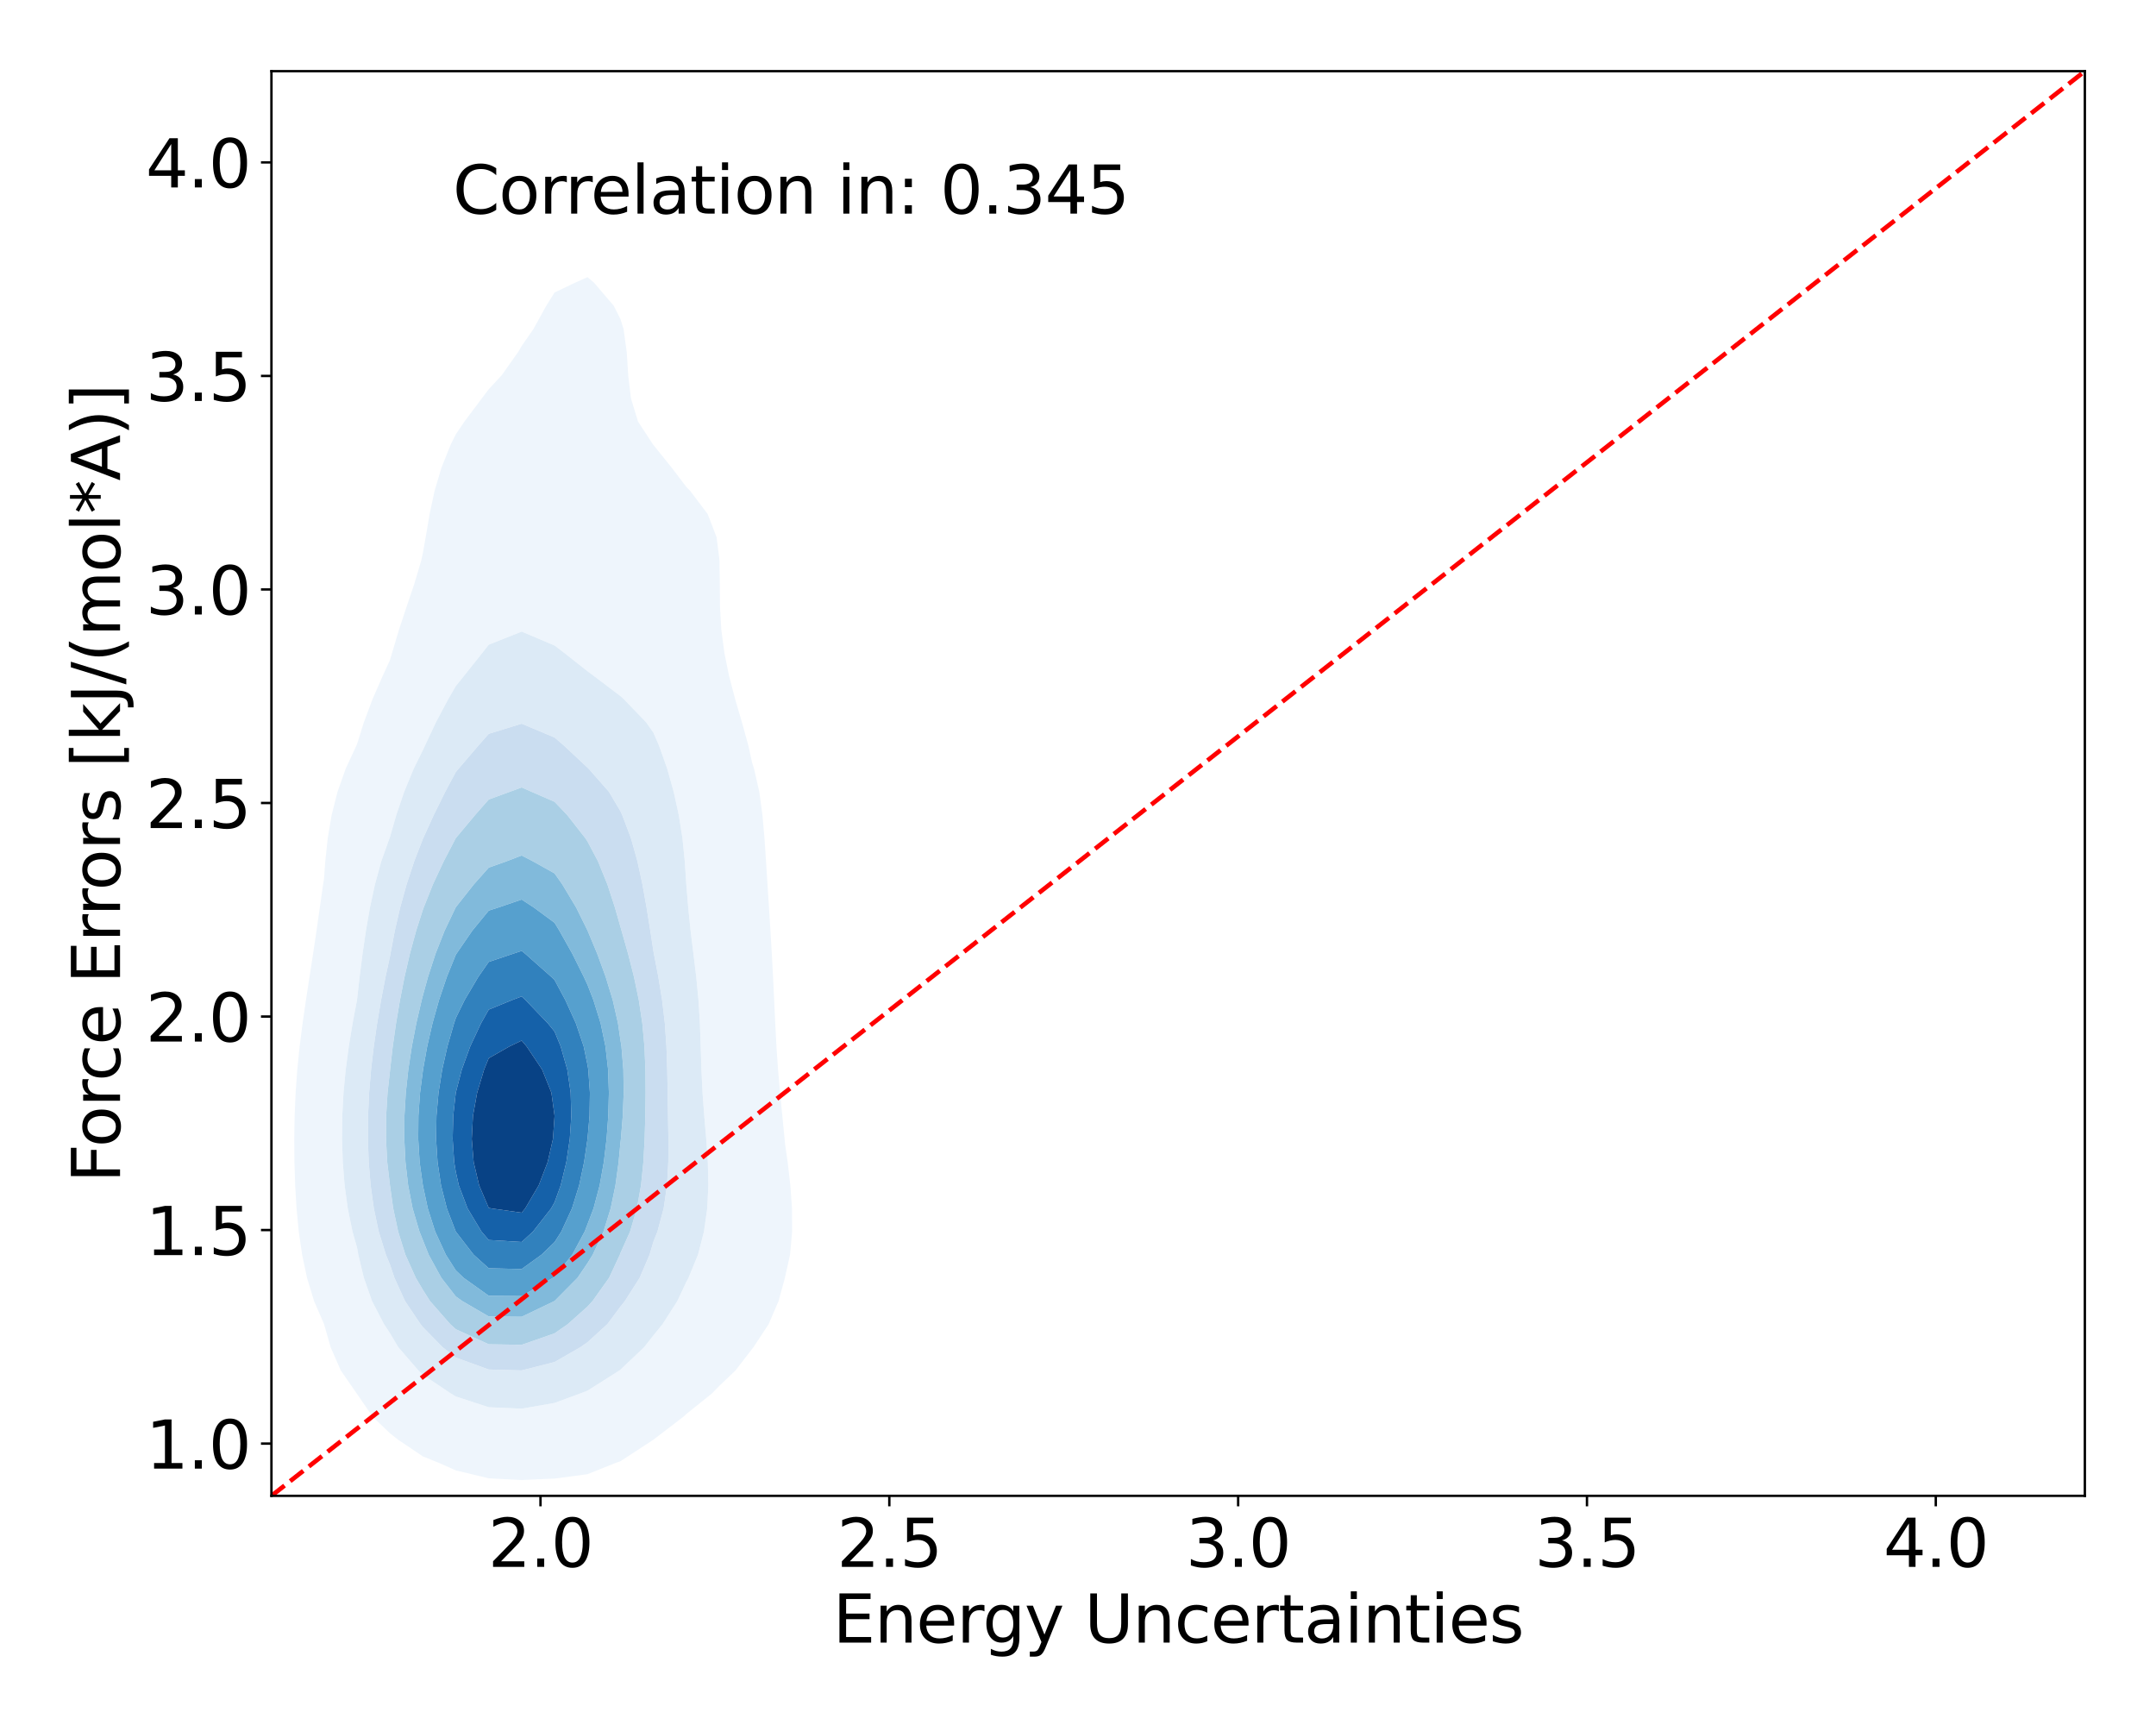 <?xml version="1.0" encoding="utf-8" standalone="no"?>
<!DOCTYPE svg PUBLIC "-//W3C//DTD SVG 1.1//EN"
  "http://www.w3.org/Graphics/SVG/1.1/DTD/svg11.dtd">
<svg xmlns:xlink="http://www.w3.org/1999/xlink" width="720pt" height="576pt" viewBox="0 0 720 576" xmlns="http://www.w3.org/2000/svg" version="1.1">
 <defs>
  <style type="text/css">*{stroke-linejoin: round; stroke-linecap: butt}</style>
 </defs>
 <g id="figure_1">
  <g id="patch_1">
   <path d="M 0 576 
L 720 576 
L 720 0 
L 0 0 
z
" style="fill: #ffffff"/>
  </g>
  <g id="axes_1">
   <g id="patch_2">
    <path d="M 90.65 499.48 
L 696.24 499.48 
L 696.24 23.76 
L 90.65 23.76 
z
" style="fill: #ffffff"/>
   </g>
   <g id="QuadContourSet_1">
    <path d="M 152.21 490.978 
L 163.208 493.629 
L 174.206 494.203 
L 185.203 493.708 
L 196.201 492.247 
L 205.515 488.514 
L 207.199 487.925 
L 218.134 480.786 
L 218.196 480.742 
L 228.229 473.058 
L 229.194 472.165 
L 237.713 465.329 
L 240.192 462.786 
L 245.63 457.601 
L 251.189 450.396 
L 251.603 449.873 
L 256.697 442.145 
L 260.01 434.417 
L 262.128 426.689 
L 262.187 426.327 
L 263.838 418.961 
L 264.532 411.233 
L 264.489 403.504 
L 263.938 395.776 
L 263.042 388.048 
L 262.187 382.142 
L 262.02 380.32 
L 261.261 372.592 
L 260.497 364.864 
L 259.825 357.136 
L 259.299 349.408 
L 258.892 341.679 
L 258.533 333.951 
L 258.161 326.223 
L 257.748 318.495 
L 257.293 310.767 
L 256.805 303.039 
L 256.308 295.311 
L 255.816 287.582 
L 255.294 279.854 
L 254.619 272.126 
L 253.564 264.398 
L 251.811 256.67 
L 251.189 254.743 
L 249.91 248.942 
L 247.777 241.214 
L 245.516 233.486 
L 243.487 225.757 
L 241.909 218.029 
L 240.888 210.301 
L 240.438 202.573 
L 240.382 194.845 
L 240.267 187.117 
L 240.192 186.365 
L 239.302 179.389 
L 236.331 171.661 
L 230.499 163.932 
L 229.194 162.587 
L 224.344 156.204 
L 218.196 148.557 
L 218.114 148.476 
L 213.061 140.748 
L 210.703 133.02 
L 209.79 125.292 
L 209.3 117.564 
L 208.235 109.836 
L 207.199 106.548 
L 204.967 102.107 
L 198.367 94.379 
L 196.201 92.552 
L 192.087 94.379 
L 185.203 97.668 
L 182.423 102.107 
L 178.161 109.836 
L 174.206 115.544 
L 173.025 117.564 
L 167.55 125.292 
L 163.208 129.988 
L 160.917 133.02 
L 155.108 140.748 
L 152.21 145.043 
L 150.509 148.476 
L 147.417 156.204 
L 145.12 163.932 
L 143.469 171.661 
L 142.158 179.389 
L 141.213 184.712 
L 140.689 187.117 
L 138.393 194.845 
L 135.794 202.573 
L 133.23 210.301 
L 130.932 218.029 
L 130.215 220.458 
L 127.772 225.757 
L 124.4 233.486 
L 121.503 241.214 
L 119.217 248.55 
L 119.029 248.942 
L 115.442 256.67 
L 112.715 264.398 
L 110.757 272.126 
L 109.454 279.854 
L 108.632 287.582 
L 108.22 293.238 
L 107.905 295.311 
L 106.803 303.039 
L 105.703 310.767 
L 104.554 318.495 
L 103.363 326.223 
L 102.172 333.951 
L 101.05 341.679 
L 100.068 349.408 
L 99.285 357.136 
L 98.727 364.864 
L 98.396 372.592 
L 98.27 380.32 
L 98.33 388.048 
L 98.575 395.776 
L 99.033 403.504 
L 99.773 411.233 
L 100.894 418.961 
L 102.531 426.689 
L 104.876 434.417 
L 108.22 442.145 
L 108.22 442.145 
L 110.424 449.873 
L 113.795 457.601 
L 119.138 465.329 
L 119.217 465.431 
L 124.461 473.058 
L 130.215 478.579 
L 133.019 480.786 
L 141.213 486.311 
L 146.691 488.514 
z
M 150.604 465.329 
L 141.213 459.034 
L 139.71 457.601 
L 133.029 449.873 
L 130.215 445.166 
L 128.233 442.145 
L 124.223 434.417 
L 121.511 426.689 
L 119.657 418.961 
L 119.217 416.51 
L 117.71 411.233 
L 116.132 403.504 
L 115.088 395.776 
L 114.468 388.048 
L 114.213 380.32 
L 114.298 372.592 
L 114.716 364.864 
L 115.453 357.136 
L 116.481 349.408 
L 117.75 341.679 
L 119.211 333.951 
L 119.217 333.921 
L 120.09 326.223 
L 121.069 318.495 
L 122.198 310.767 
L 123.546 303.039 
L 125.213 295.311 
L 127.331 287.582 
L 130.086 279.854 
L 130.215 279.53 
L 132.345 272.126 
L 134.971 264.398 
L 138.158 256.67 
L 141.213 250.484 
L 141.93 248.942 
L 145.564 241.214 
L 149.663 233.486 
L 152.21 229.097 
L 154.891 225.757 
L 161.045 218.029 
L 163.208 215.283 
L 174.206 210.889 
L 185.203 215.543 
L 188.465 218.029 
L 196.201 224.133 
L 198.39 225.757 
L 207.199 232.429 
L 208.359 233.486 
L 215.801 241.214 
L 218.196 244.629 
L 220.076 248.942 
L 222.815 256.67 
L 224.985 264.398 
L 226.681 272.126 
L 227.9 279.854 
L 228.686 287.582 
L 229.194 295.311 
L 229.194 295.311 
L 229.835 303.039 
L 230.627 310.767 
L 231.577 318.495 
L 232.518 326.223 
L 233.261 333.951 
L 233.732 341.679 
L 234.003 349.408 
L 234.241 357.136 
L 234.614 364.864 
L 235.183 372.592 
L 235.847 380.32 
L 236.386 388.048 
L 236.564 395.776 
L 236.187 403.504 
L 235.093 411.233 
L 233.102 418.961 
L 229.93 426.689 
L 229.194 428.054 
L 226.215 434.417 
L 221.268 442.145 
L 218.196 445.928 
L 215.086 449.873 
L 207.199 457.349 
L 206.878 457.601 
L 196.201 464.365 
L 193.685 465.329 
L 185.203 468.462 
L 174.206 470.38 
L 163.208 469.895 
L 152.21 466.297 
z
" clip-path="url(#p5be8489505)" style="fill: #eef5fc"/>
    <path d="M 152.21 466.297 
L 163.208 469.895 
L 174.206 470.38 
L 185.203 468.462 
L 193.685 465.329 
L 196.201 464.365 
L 206.878 457.601 
L 207.199 457.349 
L 215.086 449.873 
L 218.196 445.928 
L 221.268 442.145 
L 226.215 434.417 
L 229.194 428.054 
L 229.93 426.689 
L 233.102 418.961 
L 235.093 411.233 
L 236.187 403.504 
L 236.564 395.776 
L 236.386 388.048 
L 235.847 380.32 
L 235.183 372.592 
L 234.614 364.864 
L 234.241 357.136 
L 234.003 349.408 
L 233.732 341.679 
L 233.261 333.951 
L 232.518 326.223 
L 231.577 318.495 
L 230.627 310.767 
L 229.835 303.039 
L 229.194 295.311 
L 229.194 295.311 
L 228.686 287.582 
L 227.9 279.854 
L 226.681 272.126 
L 224.985 264.398 
L 222.815 256.67 
L 220.076 248.942 
L 218.196 244.629 
L 215.801 241.214 
L 208.359 233.486 
L 207.199 232.429 
L 198.39 225.757 
L 196.201 224.133 
L 188.465 218.029 
L 185.203 215.543 
L 174.206 210.889 
L 163.208 215.283 
L 161.045 218.029 
L 154.891 225.757 
L 152.21 229.097 
L 149.663 233.486 
L 145.564 241.214 
L 141.93 248.942 
L 141.213 250.484 
L 138.158 256.67 
L 134.971 264.398 
L 132.345 272.126 
L 130.215 279.53 
L 130.086 279.854 
L 127.331 287.582 
L 125.213 295.311 
L 123.546 303.039 
L 122.198 310.767 
L 121.069 318.495 
L 120.09 326.223 
L 119.217 333.921 
L 119.211 333.951 
L 117.75 341.679 
L 116.481 349.408 
L 115.453 357.136 
L 114.716 364.864 
L 114.298 372.592 
L 114.213 380.32 
L 114.468 388.048 
L 115.088 395.776 
L 116.132 403.504 
L 117.71 411.233 
L 119.217 416.51 
L 119.657 418.961 
L 121.511 426.689 
L 124.223 434.417 
L 128.233 442.145 
L 130.215 445.166 
L 133.029 449.873 
L 139.71 457.601 
L 141.213 459.034 
L 150.604 465.329 
z
M 147.832 449.873 
L 141.213 443.121 
L 140.431 442.145 
L 135.24 434.417 
L 131.721 426.689 
L 130.215 422.217 
L 128.874 418.961 
L 126.47 411.233 
L 124.841 403.504 
L 123.772 395.776 
L 123.133 388.048 
L 122.857 380.32 
L 122.908 372.592 
L 123.268 364.864 
L 123.916 357.136 
L 124.821 349.408 
L 125.947 341.679 
L 127.257 333.951 
L 128.742 326.223 
L 130.215 319.44 
L 130.378 318.495 
L 131.85 310.767 
L 133.634 303.039 
L 135.781 295.311 
L 138.329 287.582 
L 141.213 280.139 
L 141.339 279.854 
L 144.855 272.126 
L 148.676 264.398 
L 152.21 257.782 
L 153.149 256.67 
L 159.763 248.942 
L 163.208 245.037 
L 174.206 241.643 
L 185.203 246.262 
L 188.321 248.942 
L 196.201 256.316 
L 196.573 256.67 
L 203.373 264.398 
L 207.199 270.876 
L 207.782 272.126 
L 210.706 279.854 
L 212.873 287.582 
L 214.545 295.311 
L 215.925 303.039 
L 217.165 310.767 
L 218.196 317.527 
L 218.376 318.495 
L 219.859 326.223 
L 221.121 333.951 
L 222.025 341.679 
L 222.56 349.408 
L 222.824 357.136 
L 222.965 364.864 
L 223.093 372.592 
L 223.215 380.32 
L 223.188 388.048 
L 222.758 395.776 
L 221.637 403.504 
L 219.559 411.233 
L 218.196 414.683 
L 216.927 418.961 
L 213.622 426.689 
L 208.686 434.417 
L 207.199 436.296 
L 202.828 442.145 
L 196.201 448.196 
L 193.78 449.873 
L 185.203 454.799 
L 174.206 457.601 
L 163.208 457.299 
L 152.21 453.297 
z
" clip-path="url(#p5be8489505)" style="fill: #dceaf6"/>
    <path d="M 152.21 453.297 
L 163.208 457.299 
L 174.206 457.601 
L 185.203 454.799 
L 193.78 449.873 
L 196.201 448.196 
L 202.828 442.145 
L 207.199 436.296 
L 208.686 434.417 
L 213.622 426.689 
L 216.927 418.961 
L 218.196 414.683 
L 219.559 411.233 
L 221.637 403.504 
L 222.758 395.776 
L 223.188 388.048 
L 223.215 380.32 
L 223.093 372.592 
L 222.965 364.864 
L 222.824 357.136 
L 222.56 349.408 
L 222.025 341.679 
L 221.121 333.951 
L 219.859 326.223 
L 218.376 318.495 
L 218.196 317.527 
L 217.165 310.767 
L 215.925 303.039 
L 214.545 295.311 
L 212.873 287.582 
L 210.706 279.854 
L 207.782 272.126 
L 207.199 270.876 
L 203.373 264.398 
L 196.573 256.67 
L 196.201 256.316 
L 188.321 248.942 
L 185.203 246.262 
L 174.206 241.643 
L 163.208 245.037 
L 159.763 248.942 
L 153.149 256.67 
L 152.21 257.782 
L 148.676 264.398 
L 144.855 272.126 
L 141.339 279.854 
L 141.213 280.139 
L 138.329 287.582 
L 135.781 295.311 
L 133.634 303.039 
L 131.85 310.767 
L 130.378 318.495 
L 130.215 319.44 
L 128.742 326.223 
L 127.257 333.951 
L 125.947 341.679 
L 124.821 349.408 
L 123.916 357.136 
L 123.268 364.864 
L 122.908 372.592 
L 122.857 380.32 
L 123.133 388.048 
L 123.772 395.776 
L 124.841 403.504 
L 126.47 411.233 
L 128.874 418.961 
L 130.215 422.217 
L 131.721 426.689 
L 135.24 434.417 
L 140.431 442.145 
L 141.213 443.121 
L 147.832 449.873 
z
M 150.349 442.145 
L 143.578 434.417 
L 141.213 430.682 
L 138.852 426.689 
L 135.374 418.961 
L 132.963 411.233 
L 131.314 403.504 
L 130.227 395.776 
L 130.215 395.644 
L 129.315 388.048 
L 128.908 380.32 
L 128.955 372.592 
L 129.428 364.864 
L 130.215 357.846 
L 130.275 357.136 
L 131.159 349.408 
L 132.265 341.679 
L 133.572 333.951 
L 135.091 326.223 
L 136.871 318.495 
L 138.978 310.767 
L 141.213 303.793 
L 141.487 303.039 
L 144.57 295.311 
L 148.184 287.582 
L 152.21 279.854 
L 152.21 279.854 
L 158.677 272.126 
L 163.208 266.965 
L 170.218 264.398 
L 174.206 262.927 
L 177.534 264.398 
L 185.203 267.731 
L 189.401 272.126 
L 195.46 279.854 
L 196.201 280.975 
L 199.697 287.582 
L 202.841 295.311 
L 205.358 303.039 
L 207.199 309.484 
L 207.561 310.767 
L 209.761 318.495 
L 211.723 326.223 
L 213.335 333.951 
L 214.501 341.679 
L 215.21 349.408 
L 215.537 357.136 
L 215.6 364.864 
L 215.501 372.592 
L 215.275 380.32 
L 214.856 388.048 
L 214.072 395.776 
L 212.683 403.504 
L 210.411 411.233 
L 207.199 418.403 
L 207.001 418.961 
L 203.405 426.689 
L 197.891 434.417 
L 196.201 436.268 
L 189.623 442.145 
L 185.203 445.219 
L 174.206 449.055 
L 163.208 448.868 
L 152.21 443.841 
z
" clip-path="url(#p5be8489505)" style="fill: #caddf0"/>
    <path d="M 152.21 443.841 
L 163.208 448.868 
L 174.206 449.055 
L 185.203 445.219 
L 189.623 442.145 
L 196.201 436.268 
L 197.891 434.417 
L 203.405 426.689 
L 207.001 418.961 
L 207.199 418.403 
L 210.411 411.233 
L 212.683 403.504 
L 214.072 395.776 
L 214.856 388.048 
L 215.275 380.32 
L 215.501 372.592 
L 215.6 364.864 
L 215.537 357.136 
L 215.21 349.408 
L 214.501 341.679 
L 213.335 333.951 
L 211.723 326.223 
L 209.761 318.495 
L 207.561 310.767 
L 207.199 309.484 
L 205.358 303.039 
L 202.841 295.311 
L 199.697 287.582 
L 196.201 280.975 
L 195.46 279.854 
L 189.401 272.126 
L 185.203 267.731 
L 177.534 264.398 
L 174.206 262.927 
L 170.218 264.398 
L 163.208 266.965 
L 158.677 272.126 
L 152.21 279.854 
L 152.21 279.854 
L 148.184 287.582 
L 144.57 295.311 
L 141.487 303.039 
L 141.213 303.793 
L 138.978 310.767 
L 136.871 318.495 
L 135.091 326.223 
L 133.572 333.951 
L 132.265 341.679 
L 131.159 349.408 
L 130.275 357.136 
L 130.215 357.846 
L 129.428 364.864 
L 128.955 372.592 
L 128.908 380.32 
L 129.315 388.048 
L 130.215 395.644 
L 130.227 395.776 
L 131.314 403.504 
L 132.963 411.233 
L 135.374 418.961 
L 138.852 426.689 
L 141.213 430.682 
L 143.578 434.417 
L 150.349 442.145 
z
M 154.332 434.417 
L 152.21 432.895 
L 147.388 426.689 
L 143.155 418.961 
L 141.213 414.076 
L 140.075 411.233 
L 137.792 403.504 
L 136.297 395.776 
L 135.408 388.048 
L 135.017 380.32 
L 135.066 372.592 
L 135.522 364.864 
L 136.356 357.136 
L 137.535 349.408 
L 139.027 341.679 
L 140.822 333.951 
L 141.213 332.431 
L 142.922 326.223 
L 145.43 318.495 
L 148.472 310.767 
L 152.157 303.039 
L 152.21 302.934 
L 158.237 295.311 
L 163.208 289.713 
L 169.19 287.582 
L 174.206 285.657 
L 177.927 287.582 
L 185.203 291.64 
L 187.78 295.311 
L 192.419 303.039 
L 196.201 310.693 
L 196.232 310.767 
L 199.457 318.495 
L 202.281 326.223 
L 204.628 333.951 
L 206.379 341.679 
L 207.199 347.28 
L 207.533 349.408 
L 208.167 357.136 
L 208.276 364.864 
L 207.98 372.592 
L 207.348 380.32 
L 207.199 381.55 
L 206.59 388.048 
L 205.532 395.776 
L 203.939 403.504 
L 201.538 411.233 
L 197.947 418.961 
L 196.201 421.774 
L 192.856 426.689 
L 185.203 434.417 
L 185.203 434.417 
L 174.206 439.687 
L 163.208 439.583 
z
" clip-path="url(#p5be8489505)" style="fill: #aacfe5"/>
    <path d="M 163.208 439.583 
L 174.206 439.687 
L 185.203 434.417 
L 185.203 434.417 
L 192.856 426.689 
L 196.201 421.774 
L 197.947 418.961 
L 201.538 411.233 
L 203.939 403.504 
L 205.532 395.776 
L 206.59 388.048 
L 207.199 381.55 
L 207.348 380.32 
L 207.98 372.592 
L 208.276 364.864 
L 208.167 357.136 
L 207.533 349.408 
L 207.199 347.28 
L 206.379 341.679 
L 204.628 333.951 
L 202.281 326.223 
L 199.457 318.495 
L 196.232 310.767 
L 196.201 310.693 
L 192.419 303.039 
L 187.78 295.311 
L 185.203 291.64 
L 177.927 287.582 
L 174.206 285.657 
L 169.19 287.582 
L 163.208 289.713 
L 158.237 295.311 
L 152.21 302.934 
L 152.157 303.039 
L 148.472 310.767 
L 145.43 318.495 
L 142.922 326.223 
L 141.213 332.431 
L 140.822 333.951 
L 139.027 341.679 
L 137.535 349.408 
L 136.356 357.136 
L 135.522 364.864 
L 135.066 372.592 
L 135.017 380.32 
L 135.408 388.048 
L 136.297 395.776 
L 137.792 403.504 
L 140.075 411.233 
L 141.213 414.076 
L 143.155 418.961 
L 147.388 426.689 
L 152.21 432.895 
L 154.332 434.417 
z
M 154.83 426.689 
L 152.21 424.19 
L 148.882 418.961 
L 145.321 411.233 
L 142.861 403.504 
L 141.213 395.776 
L 141.213 395.776 
L 140.134 388.048 
L 139.666 380.32 
L 139.73 372.592 
L 140.28 364.864 
L 141.213 357.652 
L 141.279 357.136 
L 142.658 349.408 
L 144.433 341.679 
L 146.6 333.951 
L 149.205 326.223 
L 152.21 318.811 
L 152.406 318.495 
L 157.72 310.767 
L 163.208 304.065 
L 166.38 303.039 
L 174.206 300.368 
L 178.29 303.039 
L 185.203 308.127 
L 186.808 310.767 
L 191.146 318.495 
L 194.987 326.223 
L 196.201 328.839 
L 198.183 333.951 
L 200.582 341.679 
L 202.199 349.408 
L 203.075 357.136 
L 203.341 364.864 
L 203.139 372.592 
L 202.571 380.32 
L 201.647 388.048 
L 200.267 395.776 
L 198.216 403.504 
L 196.201 408.792 
L 195.258 411.233 
L 191.106 418.961 
L 185.203 426.287 
L 184.65 426.689 
L 174.206 432.779 
L 163.208 432.672 
z
" clip-path="url(#p5be8489505)" style="fill: #81badb"/>
    <path d="M 163.208 432.672 
L 174.206 432.779 
L 184.65 426.689 
L 185.203 426.287 
L 191.106 418.961 
L 195.258 411.233 
L 196.201 408.792 
L 198.216 403.504 
L 200.267 395.776 
L 201.647 388.048 
L 202.571 380.32 
L 203.139 372.592 
L 203.341 364.864 
L 203.075 357.136 
L 202.199 349.408 
L 200.582 341.679 
L 198.183 333.951 
L 196.201 328.839 
L 194.987 326.223 
L 191.146 318.495 
L 186.808 310.767 
L 185.203 308.127 
L 178.29 303.039 
L 174.206 300.368 
L 166.38 303.039 
L 163.208 304.065 
L 157.72 310.767 
L 152.406 318.495 
L 152.21 318.811 
L 149.205 326.223 
L 146.6 333.951 
L 144.433 341.679 
L 142.658 349.408 
L 141.279 357.136 
L 141.213 357.652 
L 140.28 364.864 
L 139.73 372.592 
L 139.666 380.32 
L 140.134 388.048 
L 141.213 395.776 
L 141.213 395.776 
L 142.861 403.504 
L 145.321 411.233 
L 148.882 418.961 
L 152.21 424.19 
L 154.83 426.689 
z
M 158.168 418.961 
L 152.21 411.245 
L 152.204 411.233 
L 149.229 403.504 
L 147.274 395.776 
L 146.119 388.048 
L 145.636 380.32 
L 145.758 372.592 
L 146.445 364.864 
L 147.673 357.136 
L 149.412 349.408 
L 151.639 341.679 
L 152.21 339.96 
L 155.153 333.951 
L 159.712 326.223 
L 163.208 321.204 
L 171.258 318.495 
L 174.206 317.516 
L 175.423 318.495 
L 184.149 326.223 
L 185.203 327.245 
L 188.803 333.951 
L 192.314 341.679 
L 194.927 349.408 
L 196.201 355.597 
L 196.458 357.136 
L 197.002 364.864 
L 196.878 372.592 
L 196.201 380.32 
L 196.201 380.32 
L 195.063 388.048 
L 193.415 395.776 
L 191.015 403.504 
L 187.455 411.233 
L 185.203 414.76 
L 180.839 418.961 
L 174.206 423.751 
L 163.208 423.489 
z
" clip-path="url(#p5be8489505)" style="fill: #56a0ce"/>
    <path d="M 163.208 423.489 
L 174.206 423.751 
L 180.839 418.961 
L 185.203 414.76 
L 187.455 411.233 
L 191.015 403.504 
L 193.415 395.776 
L 195.063 388.048 
L 196.201 380.32 
L 196.201 380.32 
L 196.878 372.592 
L 197.002 364.864 
L 196.458 357.136 
L 196.201 355.597 
L 194.927 349.408 
L 192.314 341.679 
L 188.803 333.951 
L 185.203 327.245 
L 184.149 326.223 
L 175.423 318.495 
L 174.206 317.516 
L 171.258 318.495 
L 163.208 321.204 
L 159.712 326.223 
L 155.153 333.951 
L 152.21 339.96 
L 151.639 341.679 
L 149.412 349.408 
L 147.673 357.136 
L 146.445 364.864 
L 145.758 372.592 
L 145.636 380.32 
L 146.119 388.048 
L 147.274 395.776 
L 149.229 403.504 
L 152.204 411.233 
L 152.21 411.245 
L 158.168 418.961 
z
M 160.793 411.233 
L 156.144 403.504 
L 153.212 395.776 
L 152.21 391.252 
L 151.68 388.048 
L 151.168 380.32 
L 151.359 372.592 
L 152.21 364.864 
L 152.21 364.864 
L 154.217 357.136 
L 157.033 349.408 
L 160.649 341.679 
L 163.208 337.126 
L 170.957 333.951 
L 174.206 332.717 
L 175.514 333.951 
L 182.933 341.679 
L 185.203 344.463 
L 187.237 349.408 
L 189.441 357.136 
L 190.571 364.864 
L 190.789 372.592 
L 190.281 380.32 
L 189.129 388.048 
L 187.256 395.776 
L 185.203 401.445 
L 184.055 403.504 
L 177.999 411.233 
L 174.206 414.715 
L 163.208 414.051 
z
" clip-path="url(#p5be8489505)" style="fill: #3181bd"/>
    <path d="M 163.208 414.051 
L 174.206 414.715 
L 177.999 411.233 
L 184.055 403.504 
L 185.203 401.445 
L 187.256 395.776 
L 189.129 388.048 
L 190.281 380.32 
L 190.789 372.592 
L 190.571 364.864 
L 189.441 357.136 
L 187.237 349.408 
L 185.203 344.463 
L 182.933 341.679 
L 175.514 333.951 
L 174.206 332.717 
L 170.957 333.951 
L 163.208 337.126 
L 160.649 341.679 
L 157.033 349.408 
L 154.217 357.136 
L 152.21 364.864 
L 152.21 364.864 
L 151.359 372.592 
L 151.168 380.32 
L 151.68 388.048 
L 152.21 391.252 
L 153.212 395.776 
L 156.144 403.504 
L 160.793 411.233 
z
M 164.121 403.504 
L 163.208 403.307 
L 160.002 395.776 
L 158.182 388.048 
L 157.542 380.32 
L 157.95 372.592 
L 159.343 364.864 
L 161.672 357.136 
L 163.208 353.359 
L 170.158 349.408 
L 174.206 347.463 
L 175.858 349.408 
L 181.041 357.136 
L 184.142 364.864 
L 185.203 372.592 
L 184.657 380.32 
L 182.883 388.048 
L 179.919 395.776 
L 175.391 403.504 
L 174.206 404.939 
z
" clip-path="url(#p5be8489505)" style="fill: #1561a9"/>
    <path d="M 174.206 404.939 
L 175.391 403.504 
L 179.919 395.776 
L 182.883 388.048 
L 184.657 380.32 
L 185.203 372.592 
L 184.142 364.864 
L 181.041 357.136 
L 175.858 349.408 
L 174.206 347.463 
L 170.158 349.408 
L 163.208 353.359 
L 161.672 357.136 
L 159.343 364.864 
L 157.95 372.592 
L 157.542 380.32 
L 158.182 388.048 
L 160.002 395.776 
L 163.208 403.307 
L 164.121 403.504 
z
" clip-path="url(#p5be8489505)" style="fill: #084285"/>
   </g>
   <g id="matplotlib.axis_1">
    <g id="xtick_1">
     <g id="line2d_1">
      <defs>
       <path id="mf6d511c35b" d="M 0 0 
L 0 3.5 
" style="stroke: #000000; stroke-width: 0.8"/>
      </defs>
      <g>
       <use xlink:href="#mf6d511c35b" x="180.502" y="499.48" style="stroke: #000000; stroke-width: 0.8"/>
      </g>
     </g>
     <g id="text_1">
      <!-- 2.0 -->
      <g transform="translate(163.009 523.197) scale(0.22 -0.22)">
       <defs>
        <path id="DejaVuSans-32" d="M 1228 531 
L 3431 531 
L 3431 0 
L 469 0 
L 469 531 
Q 828 903 1448 1529 
Q 2069 2156 2228 2338 
Q 2531 2678 2651 2914 
Q 2772 3150 2772 3378 
Q 2772 3750 2511 3984 
Q 2250 4219 1831 4219 
Q 1534 4219 1204 4116 
Q 875 4013 500 3803 
L 500 4441 
Q 881 4594 1212 4672 
Q 1544 4750 1819 4750 
Q 2544 4750 2975 4387 
Q 3406 4025 3406 3419 
Q 3406 3131 3298 2873 
Q 3191 2616 2906 2266 
Q 2828 2175 2409 1742 
Q 1991 1309 1228 531 
z
" transform="scale(0.016)"/>
        <path id="DejaVuSans-2e" d="M 684 794 
L 1344 794 
L 1344 0 
L 684 0 
L 684 794 
z
" transform="scale(0.016)"/>
        <path id="DejaVuSans-30" d="M 2034 4250 
Q 1547 4250 1301 3770 
Q 1056 3291 1056 2328 
Q 1056 1369 1301 889 
Q 1547 409 2034 409 
Q 2525 409 2770 889 
Q 3016 1369 3016 2328 
Q 3016 3291 2770 3770 
Q 2525 4250 2034 4250 
z
M 2034 4750 
Q 2819 4750 3233 4129 
Q 3647 3509 3647 2328 
Q 3647 1150 3233 529 
Q 2819 -91 2034 -91 
Q 1250 -91 836 529 
Q 422 1150 422 2328 
Q 422 3509 836 4129 
Q 1250 4750 2034 4750 
z
" transform="scale(0.016)"/>
       </defs>
       <use xlink:href="#DejaVuSans-32"/>
       <use xlink:href="#DejaVuSans-2e" x="63.623"/>
       <use xlink:href="#DejaVuSans-30" x="95.41"/>
      </g>
     </g>
    </g>
    <g id="xtick_2">
     <g id="line2d_2">
      <g>
       <use xlink:href="#mf6d511c35b" x="296.992" y="499.48" style="stroke: #000000; stroke-width: 0.8"/>
      </g>
     </g>
     <g id="text_2">
      <!-- 2.5 -->
      <g transform="translate(279.498 523.197) scale(0.22 -0.22)">
       <defs>
        <path id="DejaVuSans-35" d="M 691 4666 
L 3169 4666 
L 3169 4134 
L 1269 4134 
L 1269 2991 
Q 1406 3038 1543 3061 
Q 1681 3084 1819 3084 
Q 2600 3084 3056 2656 
Q 3513 2228 3513 1497 
Q 3513 744 3044 326 
Q 2575 -91 1722 -91 
Q 1428 -91 1123 -41 
Q 819 9 494 109 
L 494 744 
Q 775 591 1075 516 
Q 1375 441 1709 441 
Q 2250 441 2565 725 
Q 2881 1009 2881 1497 
Q 2881 1984 2565 2268 
Q 2250 2553 1709 2553 
Q 1456 2553 1204 2497 
Q 953 2441 691 2322 
L 691 4666 
z
" transform="scale(0.016)"/>
       </defs>
       <use xlink:href="#DejaVuSans-32"/>
       <use xlink:href="#DejaVuSans-2e" x="63.623"/>
       <use xlink:href="#DejaVuSans-35" x="95.41"/>
      </g>
     </g>
    </g>
    <g id="xtick_3">
     <g id="line2d_3">
      <g>
       <use xlink:href="#mf6d511c35b" x="413.481" y="499.48" style="stroke: #000000; stroke-width: 0.8"/>
      </g>
     </g>
     <g id="text_3">
      <!-- 3.0 -->
      <g transform="translate(395.988 523.197) scale(0.22 -0.22)">
       <defs>
        <path id="DejaVuSans-33" d="M 2597 2516 
Q 3050 2419 3304 2112 
Q 3559 1806 3559 1356 
Q 3559 666 3084 287 
Q 2609 -91 1734 -91 
Q 1441 -91 1130 -33 
Q 819 25 488 141 
L 488 750 
Q 750 597 1062 519 
Q 1375 441 1716 441 
Q 2309 441 2620 675 
Q 2931 909 2931 1356 
Q 2931 1769 2642 2001 
Q 2353 2234 1838 2234 
L 1294 2234 
L 1294 2753 
L 1863 2753 
Q 2328 2753 2575 2939 
Q 2822 3125 2822 3475 
Q 2822 3834 2567 4026 
Q 2313 4219 1838 4219 
Q 1578 4219 1281 4162 
Q 984 4106 628 3988 
L 628 4550 
Q 988 4650 1302 4700 
Q 1616 4750 1894 4750 
Q 2613 4750 3031 4423 
Q 3450 4097 3450 3541 
Q 3450 3153 3228 2886 
Q 3006 2619 2597 2516 
z
" transform="scale(0.016)"/>
       </defs>
       <use xlink:href="#DejaVuSans-33"/>
       <use xlink:href="#DejaVuSans-2e" x="63.623"/>
       <use xlink:href="#DejaVuSans-30" x="95.41"/>
      </g>
     </g>
    </g>
    <g id="xtick_4">
     <g id="line2d_4">
      <g>
       <use xlink:href="#mf6d511c35b" x="529.971" y="499.48" style="stroke: #000000; stroke-width: 0.8"/>
      </g>
     </g>
     <g id="text_4">
      <!-- 3.5 -->
      <g transform="translate(512.477 523.197) scale(0.22 -0.22)">
       <use xlink:href="#DejaVuSans-33"/>
       <use xlink:href="#DejaVuSans-2e" x="63.623"/>
       <use xlink:href="#DejaVuSans-35" x="95.41"/>
      </g>
     </g>
    </g>
    <g id="xtick_5">
     <g id="line2d_5">
      <g>
       <use xlink:href="#mf6d511c35b" x="646.46" y="499.48" style="stroke: #000000; stroke-width: 0.8"/>
      </g>
     </g>
     <g id="text_5">
      <!-- 4.0 -->
      <g transform="translate(628.967 523.197) scale(0.22 -0.22)">
       <defs>
        <path id="DejaVuSans-34" d="M 2419 4116 
L 825 1625 
L 2419 1625 
L 2419 4116 
z
M 2253 4666 
L 3047 4666 
L 3047 1625 
L 3713 1625 
L 3713 1100 
L 3047 1100 
L 3047 0 
L 2419 0 
L 2419 1100 
L 313 1100 
L 313 1709 
L 2253 4666 
z
" transform="scale(0.016)"/>
       </defs>
       <use xlink:href="#DejaVuSans-34"/>
       <use xlink:href="#DejaVuSans-2e" x="63.623"/>
       <use xlink:href="#DejaVuSans-30" x="95.41"/>
      </g>
     </g>
    </g>
    <g id="text_6">
     <!-- Energy Uncertainties -->
     <g transform="translate(278.127 548.488) scale(0.22 -0.22)">
      <defs>
       <path id="DejaVuSans-45" d="M 628 4666 
L 3578 4666 
L 3578 4134 
L 1259 4134 
L 1259 2753 
L 3481 2753 
L 3481 2222 
L 1259 2222 
L 1259 531 
L 3634 531 
L 3634 0 
L 628 0 
L 628 4666 
z
" transform="scale(0.016)"/>
       <path id="DejaVuSans-6e" d="M 3513 2113 
L 3513 0 
L 2938 0 
L 2938 2094 
Q 2938 2591 2744 2837 
Q 2550 3084 2163 3084 
Q 1697 3084 1428 2787 
Q 1159 2491 1159 1978 
L 1159 0 
L 581 0 
L 581 3500 
L 1159 3500 
L 1159 2956 
Q 1366 3272 1645 3428 
Q 1925 3584 2291 3584 
Q 2894 3584 3203 3211 
Q 3513 2838 3513 2113 
z
" transform="scale(0.016)"/>
       <path id="DejaVuSans-65" d="M 3597 1894 
L 3597 1613 
L 953 1613 
Q 991 1019 1311 708 
Q 1631 397 2203 397 
Q 2534 397 2845 478 
Q 3156 559 3463 722 
L 3463 178 
Q 3153 47 2828 -22 
Q 2503 -91 2169 -91 
Q 1331 -91 842 396 
Q 353 884 353 1716 
Q 353 2575 817 3079 
Q 1281 3584 2069 3584 
Q 2775 3584 3186 3129 
Q 3597 2675 3597 1894 
z
M 3022 2063 
Q 3016 2534 2758 2815 
Q 2500 3097 2075 3097 
Q 1594 3097 1305 2825 
Q 1016 2553 972 2059 
L 3022 2063 
z
" transform="scale(0.016)"/>
       <path id="DejaVuSans-72" d="M 2631 2963 
Q 2534 3019 2420 3045 
Q 2306 3072 2169 3072 
Q 1681 3072 1420 2755 
Q 1159 2438 1159 1844 
L 1159 0 
L 581 0 
L 581 3500 
L 1159 3500 
L 1159 2956 
Q 1341 3275 1631 3429 
Q 1922 3584 2338 3584 
Q 2397 3584 2469 3576 
Q 2541 3569 2628 3553 
L 2631 2963 
z
" transform="scale(0.016)"/>
       <path id="DejaVuSans-67" d="M 2906 1791 
Q 2906 2416 2648 2759 
Q 2391 3103 1925 3103 
Q 1463 3103 1205 2759 
Q 947 2416 947 1791 
Q 947 1169 1205 825 
Q 1463 481 1925 481 
Q 2391 481 2648 825 
Q 2906 1169 2906 1791 
z
M 3481 434 
Q 3481 -459 3084 -895 
Q 2688 -1331 1869 -1331 
Q 1566 -1331 1297 -1286 
Q 1028 -1241 775 -1147 
L 775 -588 
Q 1028 -725 1275 -790 
Q 1522 -856 1778 -856 
Q 2344 -856 2625 -561 
Q 2906 -266 2906 331 
L 2906 616 
Q 2728 306 2450 153 
Q 2172 0 1784 0 
Q 1141 0 747 490 
Q 353 981 353 1791 
Q 353 2603 747 3093 
Q 1141 3584 1784 3584 
Q 2172 3584 2450 3431 
Q 2728 3278 2906 2969 
L 2906 3500 
L 3481 3500 
L 3481 434 
z
" transform="scale(0.016)"/>
       <path id="DejaVuSans-79" d="M 2059 -325 
Q 1816 -950 1584 -1140 
Q 1353 -1331 966 -1331 
L 506 -1331 
L 506 -850 
L 844 -850 
Q 1081 -850 1212 -737 
Q 1344 -625 1503 -206 
L 1606 56 
L 191 3500 
L 800 3500 
L 1894 763 
L 2988 3500 
L 3597 3500 
L 2059 -325 
z
" transform="scale(0.016)"/>
       <path id="DejaVuSans-20" transform="scale(0.016)"/>
       <path id="DejaVuSans-55" d="M 556 4666 
L 1191 4666 
L 1191 1831 
Q 1191 1081 1462 751 
Q 1734 422 2344 422 
Q 2950 422 3222 751 
Q 3494 1081 3494 1831 
L 3494 4666 
L 4128 4666 
L 4128 1753 
Q 4128 841 3676 375 
Q 3225 -91 2344 -91 
Q 1459 -91 1007 375 
Q 556 841 556 1753 
L 556 4666 
z
" transform="scale(0.016)"/>
       <path id="DejaVuSans-63" d="M 3122 3366 
L 3122 2828 
Q 2878 2963 2633 3030 
Q 2388 3097 2138 3097 
Q 1578 3097 1268 2742 
Q 959 2388 959 1747 
Q 959 1106 1268 751 
Q 1578 397 2138 397 
Q 2388 397 2633 464 
Q 2878 531 3122 666 
L 3122 134 
Q 2881 22 2623 -34 
Q 2366 -91 2075 -91 
Q 1284 -91 818 406 
Q 353 903 353 1747 
Q 353 2603 823 3093 
Q 1294 3584 2113 3584 
Q 2378 3584 2631 3529 
Q 2884 3475 3122 3366 
z
" transform="scale(0.016)"/>
       <path id="DejaVuSans-74" d="M 1172 4494 
L 1172 3500 
L 2356 3500 
L 2356 3053 
L 1172 3053 
L 1172 1153 
Q 1172 725 1289 603 
Q 1406 481 1766 481 
L 2356 481 
L 2356 0 
L 1766 0 
Q 1100 0 847 248 
Q 594 497 594 1153 
L 594 3053 
L 172 3053 
L 172 3500 
L 594 3500 
L 594 4494 
L 1172 4494 
z
" transform="scale(0.016)"/>
       <path id="DejaVuSans-61" d="M 2194 1759 
Q 1497 1759 1228 1600 
Q 959 1441 959 1056 
Q 959 750 1161 570 
Q 1363 391 1709 391 
Q 2188 391 2477 730 
Q 2766 1069 2766 1631 
L 2766 1759 
L 2194 1759 
z
M 3341 1997 
L 3341 0 
L 2766 0 
L 2766 531 
Q 2569 213 2275 61 
Q 1981 -91 1556 -91 
Q 1019 -91 701 211 
Q 384 513 384 1019 
Q 384 1609 779 1909 
Q 1175 2209 1959 2209 
L 2766 2209 
L 2766 2266 
Q 2766 2663 2505 2880 
Q 2244 3097 1772 3097 
Q 1472 3097 1187 3025 
Q 903 2953 641 2809 
L 641 3341 
Q 956 3463 1253 3523 
Q 1550 3584 1831 3584 
Q 2591 3584 2966 3190 
Q 3341 2797 3341 1997 
z
" transform="scale(0.016)"/>
       <path id="DejaVuSans-69" d="M 603 3500 
L 1178 3500 
L 1178 0 
L 603 0 
L 603 3500 
z
M 603 4863 
L 1178 4863 
L 1178 4134 
L 603 4134 
L 603 4863 
z
" transform="scale(0.016)"/>
       <path id="DejaVuSans-73" d="M 2834 3397 
L 2834 2853 
Q 2591 2978 2328 3040 
Q 2066 3103 1784 3103 
Q 1356 3103 1142 2972 
Q 928 2841 928 2578 
Q 928 2378 1081 2264 
Q 1234 2150 1697 2047 
L 1894 2003 
Q 2506 1872 2764 1633 
Q 3022 1394 3022 966 
Q 3022 478 2636 193 
Q 2250 -91 1575 -91 
Q 1294 -91 989 -36 
Q 684 19 347 128 
L 347 722 
Q 666 556 975 473 
Q 1284 391 1588 391 
Q 1994 391 2212 530 
Q 2431 669 2431 922 
Q 2431 1156 2273 1281 
Q 2116 1406 1581 1522 
L 1381 1569 
Q 847 1681 609 1914 
Q 372 2147 372 2553 
Q 372 3047 722 3315 
Q 1072 3584 1716 3584 
Q 2034 3584 2315 3537 
Q 2597 3491 2834 3397 
z
" transform="scale(0.016)"/>
      </defs>
      <use xlink:href="#DejaVuSans-45"/>
      <use xlink:href="#DejaVuSans-6e" x="63.184"/>
      <use xlink:href="#DejaVuSans-65" x="126.562"/>
      <use xlink:href="#DejaVuSans-72" x="188.086"/>
      <use xlink:href="#DejaVuSans-67" x="227.449"/>
      <use xlink:href="#DejaVuSans-79" x="290.926"/>
      <use xlink:href="#DejaVuSans-20" x="350.105"/>
      <use xlink:href="#DejaVuSans-55" x="381.893"/>
      <use xlink:href="#DejaVuSans-6e" x="455.086"/>
      <use xlink:href="#DejaVuSans-63" x="518.465"/>
      <use xlink:href="#DejaVuSans-65" x="573.445"/>
      <use xlink:href="#DejaVuSans-72" x="634.969"/>
      <use xlink:href="#DejaVuSans-74" x="676.082"/>
      <use xlink:href="#DejaVuSans-61" x="715.291"/>
      <use xlink:href="#DejaVuSans-69" x="776.57"/>
      <use xlink:href="#DejaVuSans-6e" x="804.354"/>
      <use xlink:href="#DejaVuSans-74" x="867.732"/>
      <use xlink:href="#DejaVuSans-69" x="906.941"/>
      <use xlink:href="#DejaVuSans-65" x="934.725"/>
      <use xlink:href="#DejaVuSans-73" x="996.248"/>
     </g>
    </g>
   </g>
   <g id="matplotlib.axis_2">
    <g id="ytick_1">
     <g id="line2d_6">
      <defs>
       <path id="mb0d88a69f7" d="M 0 0 
L -3.5 0 
" style="stroke: #000000; stroke-width: 0.8"/>
      </defs>
      <g>
       <use xlink:href="#mb0d88a69f7" x="90.65" y="482.034" style="stroke: #000000; stroke-width: 0.8"/>
      </g>
     </g>
     <g id="text_7">
      <!-- 1.0 -->
      <g transform="translate(48.663 490.392) scale(0.22 -0.22)">
       <defs>
        <path id="DejaVuSans-31" d="M 794 531 
L 1825 531 
L 1825 4091 
L 703 3866 
L 703 4441 
L 1819 4666 
L 2450 4666 
L 2450 531 
L 3481 531 
L 3481 0 
L 794 0 
L 794 531 
z
" transform="scale(0.016)"/>
       </defs>
       <use xlink:href="#DejaVuSans-31"/>
       <use xlink:href="#DejaVuSans-2e" x="63.623"/>
       <use xlink:href="#DejaVuSans-30" x="95.41"/>
      </g>
     </g>
    </g>
    <g id="ytick_2">
     <g id="line2d_7">
      <g>
       <use xlink:href="#mb0d88a69f7" x="90.65" y="410.733" style="stroke: #000000; stroke-width: 0.8"/>
      </g>
     </g>
     <g id="text_8">
      <!-- 1.5 -->
      <g transform="translate(48.663 419.092) scale(0.22 -0.22)">
       <use xlink:href="#DejaVuSans-31"/>
       <use xlink:href="#DejaVuSans-2e" x="63.623"/>
       <use xlink:href="#DejaVuSans-35" x="95.41"/>
      </g>
     </g>
    </g>
    <g id="ytick_3">
     <g id="line2d_8">
      <g>
       <use xlink:href="#mb0d88a69f7" x="90.65" y="339.433" style="stroke: #000000; stroke-width: 0.8"/>
      </g>
     </g>
     <g id="text_9">
      <!-- 2.0 -->
      <g transform="translate(48.663 347.791) scale(0.22 -0.22)">
       <use xlink:href="#DejaVuSans-32"/>
       <use xlink:href="#DejaVuSans-2e" x="63.623"/>
       <use xlink:href="#DejaVuSans-30" x="95.41"/>
      </g>
     </g>
    </g>
    <g id="ytick_4">
     <g id="line2d_9">
      <g>
       <use xlink:href="#mb0d88a69f7" x="90.65" y="268.132" style="stroke: #000000; stroke-width: 0.8"/>
      </g>
     </g>
     <g id="text_10">
      <!-- 2.5 -->
      <g transform="translate(48.663 276.49) scale(0.22 -0.22)">
       <use xlink:href="#DejaVuSans-32"/>
       <use xlink:href="#DejaVuSans-2e" x="63.623"/>
       <use xlink:href="#DejaVuSans-35" x="95.41"/>
      </g>
     </g>
    </g>
    <g id="ytick_5">
     <g id="line2d_10">
      <g>
       <use xlink:href="#mb0d88a69f7" x="90.65" y="196.831" style="stroke: #000000; stroke-width: 0.8"/>
      </g>
     </g>
     <g id="text_11">
      <!-- 3.0 -->
      <g transform="translate(48.663 205.189) scale(0.22 -0.22)">
       <use xlink:href="#DejaVuSans-33"/>
       <use xlink:href="#DejaVuSans-2e" x="63.623"/>
       <use xlink:href="#DejaVuSans-30" x="95.41"/>
      </g>
     </g>
    </g>
    <g id="ytick_6">
     <g id="line2d_11">
      <g>
       <use xlink:href="#mb0d88a69f7" x="90.65" y="125.53" style="stroke: #000000; stroke-width: 0.8"/>
      </g>
     </g>
     <g id="text_12">
      <!-- 3.5 -->
      <g transform="translate(48.663 133.888) scale(0.22 -0.22)">
       <use xlink:href="#DejaVuSans-33"/>
       <use xlink:href="#DejaVuSans-2e" x="63.623"/>
       <use xlink:href="#DejaVuSans-35" x="95.41"/>
      </g>
     </g>
    </g>
    <g id="ytick_7">
     <g id="line2d_12">
      <g>
       <use xlink:href="#mb0d88a69f7" x="90.65" y="54.229" style="stroke: #000000; stroke-width: 0.8"/>
      </g>
     </g>
     <g id="text_13">
      <!-- 4.0 -->
      <g transform="translate(48.663 62.588) scale(0.22 -0.22)">
       <use xlink:href="#DejaVuSans-34"/>
       <use xlink:href="#DejaVuSans-2e" x="63.623"/>
       <use xlink:href="#DejaVuSans-30" x="95.41"/>
      </g>
     </g>
    </g>
    <g id="text_14">
     <!-- Force Errors [kJ/(mol*A)] -->
     <g transform="translate(40.088 394.913) rotate(-90) scale(0.22 -0.22)">
      <defs>
       <path id="DejaVuSans-46" d="M 628 4666 
L 3309 4666 
L 3309 4134 
L 1259 4134 
L 1259 2759 
L 3109 2759 
L 3109 2228 
L 1259 2228 
L 1259 0 
L 628 0 
L 628 4666 
z
" transform="scale(0.016)"/>
       <path id="DejaVuSans-6f" d="M 1959 3097 
Q 1497 3097 1228 2736 
Q 959 2375 959 1747 
Q 959 1119 1226 758 
Q 1494 397 1959 397 
Q 2419 397 2687 759 
Q 2956 1122 2956 1747 
Q 2956 2369 2687 2733 
Q 2419 3097 1959 3097 
z
M 1959 3584 
Q 2709 3584 3137 3096 
Q 3566 2609 3566 1747 
Q 3566 888 3137 398 
Q 2709 -91 1959 -91 
Q 1206 -91 779 398 
Q 353 888 353 1747 
Q 353 2609 779 3096 
Q 1206 3584 1959 3584 
z
" transform="scale(0.016)"/>
       <path id="DejaVuSans-5b" d="M 550 4863 
L 1875 4863 
L 1875 4416 
L 1125 4416 
L 1125 -397 
L 1875 -397 
L 1875 -844 
L 550 -844 
L 550 4863 
z
" transform="scale(0.016)"/>
       <path id="DejaVuSans-6b" d="M 581 4863 
L 1159 4863 
L 1159 1991 
L 2875 3500 
L 3609 3500 
L 1753 1863 
L 3688 0 
L 2938 0 
L 1159 1709 
L 1159 0 
L 581 0 
L 581 4863 
z
" transform="scale(0.016)"/>
       <path id="DejaVuSans-4a" d="M 628 4666 
L 1259 4666 
L 1259 325 
Q 1259 -519 939 -900 
Q 619 -1281 -91 -1281 
L -331 -1281 
L -331 -750 
L -134 -750 
Q 284 -750 456 -515 
Q 628 -281 628 325 
L 628 4666 
z
" transform="scale(0.016)"/>
       <path id="DejaVuSans-2f" d="M 1625 4666 
L 2156 4666 
L 531 -594 
L 0 -594 
L 1625 4666 
z
" transform="scale(0.016)"/>
       <path id="DejaVuSans-28" d="M 1984 4856 
Q 1566 4138 1362 3434 
Q 1159 2731 1159 2009 
Q 1159 1288 1364 580 
Q 1569 -128 1984 -844 
L 1484 -844 
Q 1016 -109 783 600 
Q 550 1309 550 2009 
Q 550 2706 781 3412 
Q 1013 4119 1484 4856 
L 1984 4856 
z
" transform="scale(0.016)"/>
       <path id="DejaVuSans-6d" d="M 3328 2828 
Q 3544 3216 3844 3400 
Q 4144 3584 4550 3584 
Q 5097 3584 5394 3201 
Q 5691 2819 5691 2113 
L 5691 0 
L 5113 0 
L 5113 2094 
Q 5113 2597 4934 2840 
Q 4756 3084 4391 3084 
Q 3944 3084 3684 2787 
Q 3425 2491 3425 1978 
L 3425 0 
L 2847 0 
L 2847 2094 
Q 2847 2600 2669 2842 
Q 2491 3084 2119 3084 
Q 1678 3084 1418 2786 
Q 1159 2488 1159 1978 
L 1159 0 
L 581 0 
L 581 3500 
L 1159 3500 
L 1159 2956 
Q 1356 3278 1631 3431 
Q 1906 3584 2284 3584 
Q 2666 3584 2933 3390 
Q 3200 3197 3328 2828 
z
" transform="scale(0.016)"/>
       <path id="DejaVuSans-6c" d="M 603 4863 
L 1178 4863 
L 1178 0 
L 603 0 
L 603 4863 
z
" transform="scale(0.016)"/>
       <path id="DejaVuSans-2a" d="M 3009 3897 
L 1888 3291 
L 3009 2681 
L 2828 2375 
L 1778 3009 
L 1778 1831 
L 1422 1831 
L 1422 3009 
L 372 2375 
L 191 2681 
L 1313 3291 
L 191 3897 
L 372 4206 
L 1422 3572 
L 1422 4750 
L 1778 4750 
L 1778 3572 
L 2828 4206 
L 3009 3897 
z
" transform="scale(0.016)"/>
       <path id="DejaVuSans-41" d="M 2188 4044 
L 1331 1722 
L 3047 1722 
L 2188 4044 
z
M 1831 4666 
L 2547 4666 
L 4325 0 
L 3669 0 
L 3244 1197 
L 1141 1197 
L 716 0 
L 50 0 
L 1831 4666 
z
" transform="scale(0.016)"/>
       <path id="DejaVuSans-29" d="M 513 4856 
L 1013 4856 
Q 1481 4119 1714 3412 
Q 1947 2706 1947 2009 
Q 1947 1309 1714 600 
Q 1481 -109 1013 -844 
L 513 -844 
Q 928 -128 1133 580 
Q 1338 1288 1338 2009 
Q 1338 2731 1133 3434 
Q 928 4138 513 4856 
z
" transform="scale(0.016)"/>
       <path id="DejaVuSans-5d" d="M 1947 4863 
L 1947 -844 
L 622 -844 
L 622 -397 
L 1369 -397 
L 1369 4416 
L 622 4416 
L 622 4863 
L 1947 4863 
z
" transform="scale(0.016)"/>
      </defs>
      <use xlink:href="#DejaVuSans-46"/>
      <use xlink:href="#DejaVuSans-6f" x="53.895"/>
      <use xlink:href="#DejaVuSans-72" x="115.076"/>
      <use xlink:href="#DejaVuSans-63" x="153.939"/>
      <use xlink:href="#DejaVuSans-65" x="208.92"/>
      <use xlink:href="#DejaVuSans-20" x="270.443"/>
      <use xlink:href="#DejaVuSans-45" x="302.23"/>
      <use xlink:href="#DejaVuSans-72" x="365.414"/>
      <use xlink:href="#DejaVuSans-72" x="404.777"/>
      <use xlink:href="#DejaVuSans-6f" x="443.641"/>
      <use xlink:href="#DejaVuSans-72" x="504.822"/>
      <use xlink:href="#DejaVuSans-73" x="545.936"/>
      <use xlink:href="#DejaVuSans-20" x="598.035"/>
      <use xlink:href="#DejaVuSans-5b" x="629.822"/>
      <use xlink:href="#DejaVuSans-6b" x="668.836"/>
      <use xlink:href="#DejaVuSans-4a" x="726.746"/>
      <use xlink:href="#DejaVuSans-2f" x="756.238"/>
      <use xlink:href="#DejaVuSans-28" x="789.93"/>
      <use xlink:href="#DejaVuSans-6d" x="828.943"/>
      <use xlink:href="#DejaVuSans-6f" x="926.355"/>
      <use xlink:href="#DejaVuSans-6c" x="987.537"/>
      <use xlink:href="#DejaVuSans-2a" x="1015.32"/>
      <use xlink:href="#DejaVuSans-41" x="1065.32"/>
      <use xlink:href="#DejaVuSans-29" x="1133.729"/>
      <use xlink:href="#DejaVuSans-5d" x="1172.742"/>
     </g>
    </g>
   </g>
   <g id="line2d_13">
    <path d="M 90.65 499.48 
L 696.24 23.76 
" clip-path="url(#p5be8489505)" style="fill: none; stroke-dasharray: 5.55,2.4; stroke-dashoffset: 0; stroke: #ff0000; stroke-width: 1.5"/>
   </g>
   <g id="patch_3">
    <path d="M 90.65 499.48 
L 90.65 23.76 
" style="fill: none; stroke: #000000; stroke-width: 0.8; stroke-linejoin: miter; stroke-linecap: square"/>
   </g>
   <g id="patch_4">
    <path d="M 696.24 499.48 
L 696.24 23.76 
" style="fill: none; stroke: #000000; stroke-width: 0.8; stroke-linejoin: miter; stroke-linecap: square"/>
   </g>
   <g id="patch_5">
    <path d="M 90.65 499.48 
L 696.24 499.48 
" style="fill: none; stroke: #000000; stroke-width: 0.8; stroke-linejoin: miter; stroke-linecap: square"/>
   </g>
   <g id="patch_6">
    <path d="M 90.65 23.76 
L 696.24 23.76 
" style="fill: none; stroke: #000000; stroke-width: 0.8; stroke-linejoin: miter; stroke-linecap: square"/>
   </g>
   <g id="text_15">
    <!-- Correlation in: 0.345 -->
    <g transform="translate(151.209 71.332) scale(0.22 -0.22)">
     <defs>
      <path id="DejaVuSans-43" d="M 4122 4306 
L 4122 3641 
Q 3803 3938 3442 4084 
Q 3081 4231 2675 4231 
Q 1875 4231 1450 3742 
Q 1025 3253 1025 2328 
Q 1025 1406 1450 917 
Q 1875 428 2675 428 
Q 3081 428 3442 575 
Q 3803 722 4122 1019 
L 4122 359 
Q 3791 134 3420 21 
Q 3050 -91 2638 -91 
Q 1578 -91 968 557 
Q 359 1206 359 2328 
Q 359 3453 968 4101 
Q 1578 4750 2638 4750 
Q 3056 4750 3426 4639 
Q 3797 4528 4122 4306 
z
" transform="scale(0.016)"/>
      <path id="DejaVuSans-3a" d="M 750 794 
L 1409 794 
L 1409 0 
L 750 0 
L 750 794 
z
M 750 3309 
L 1409 3309 
L 1409 2516 
L 750 2516 
L 750 3309 
z
" transform="scale(0.016)"/>
     </defs>
     <use xlink:href="#DejaVuSans-43"/>
     <use xlink:href="#DejaVuSans-6f" x="69.824"/>
     <use xlink:href="#DejaVuSans-72" x="131.006"/>
     <use xlink:href="#DejaVuSans-72" x="170.369"/>
     <use xlink:href="#DejaVuSans-65" x="209.232"/>
     <use xlink:href="#DejaVuSans-6c" x="270.756"/>
     <use xlink:href="#DejaVuSans-61" x="298.539"/>
     <use xlink:href="#DejaVuSans-74" x="359.818"/>
     <use xlink:href="#DejaVuSans-69" x="399.027"/>
     <use xlink:href="#DejaVuSans-6f" x="426.811"/>
     <use xlink:href="#DejaVuSans-6e" x="487.992"/>
     <use xlink:href="#DejaVuSans-20" x="551.371"/>
     <use xlink:href="#DejaVuSans-69" x="583.158"/>
     <use xlink:href="#DejaVuSans-6e" x="610.941"/>
     <use xlink:href="#DejaVuSans-3a" x="674.32"/>
     <use xlink:href="#DejaVuSans-20" x="708.012"/>
     <use xlink:href="#DejaVuSans-30" x="739.799"/>
     <use xlink:href="#DejaVuSans-2e" x="803.422"/>
     <use xlink:href="#DejaVuSans-33" x="835.209"/>
     <use xlink:href="#DejaVuSans-34" x="898.832"/>
     <use xlink:href="#DejaVuSans-35" x="962.455"/>
    </g>
   </g>
  </g>
 </g>
 <defs>
  <clipPath id="p5be8489505">
   <rect x="90.65" y="23.76" width="605.59" height="475.72"/>
  </clipPath>
 </defs>
</svg>
